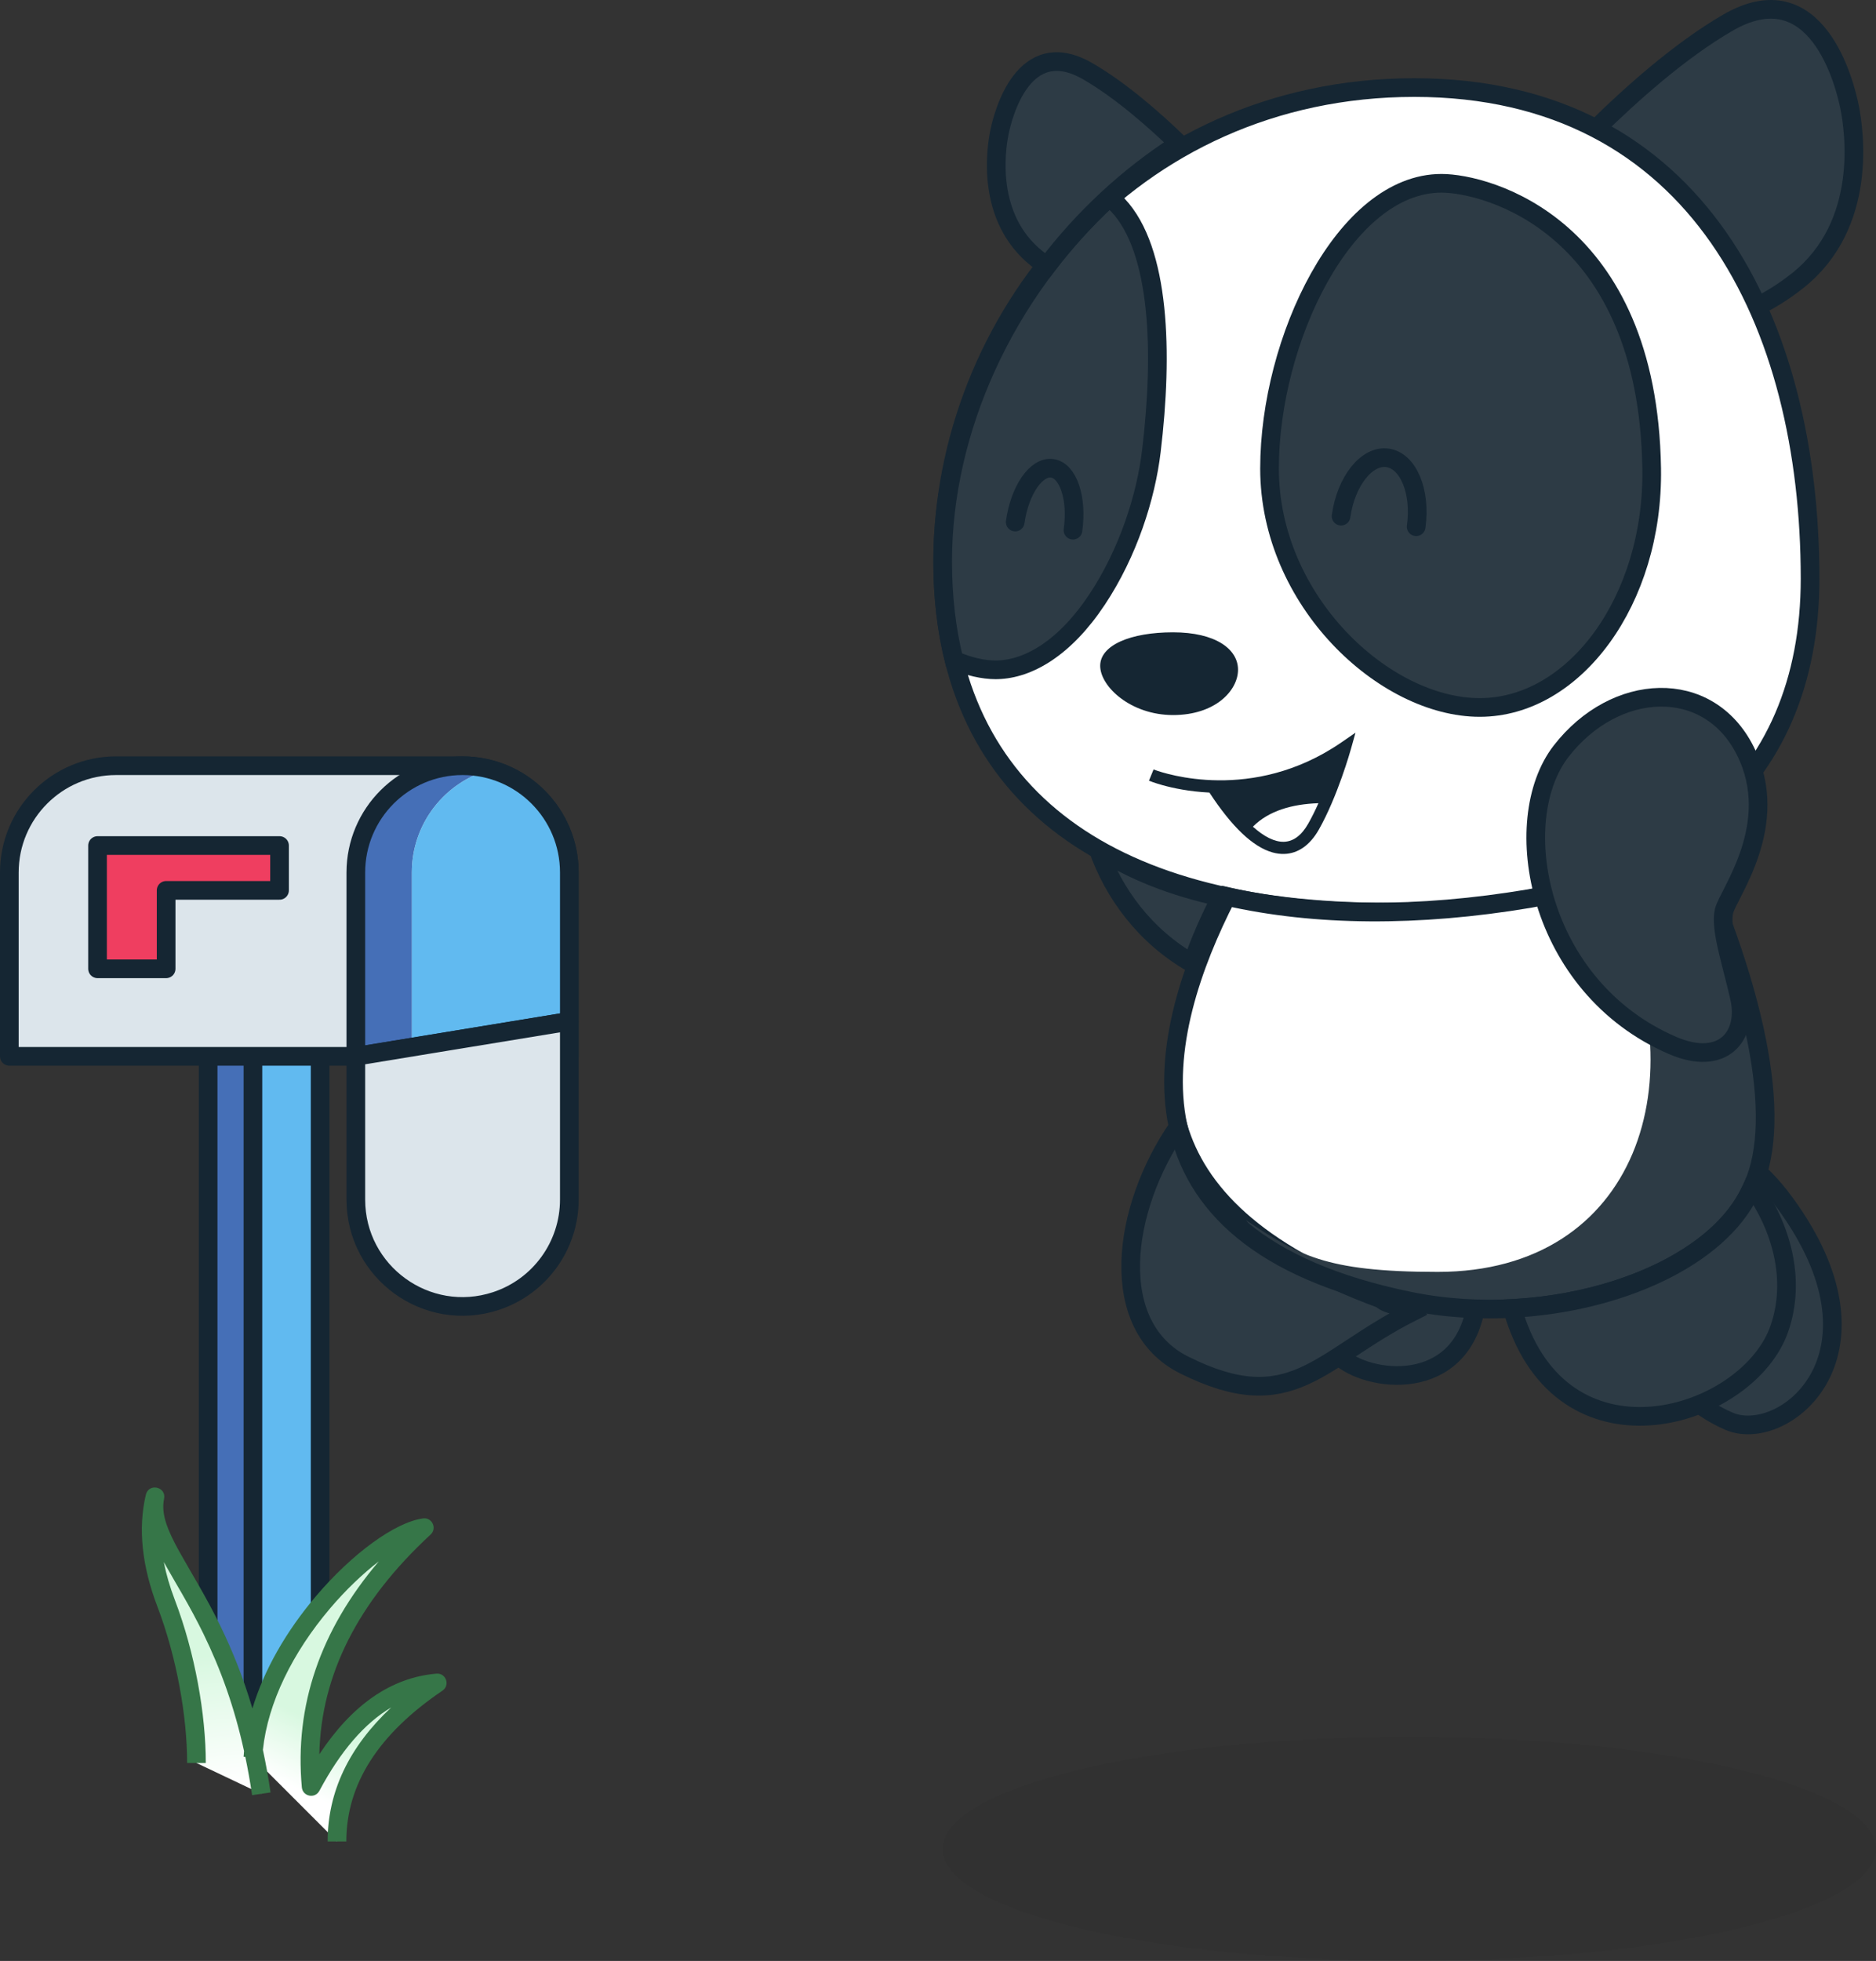 <svg width="201" height="210" viewBox="0 0 201 210" fill="none" xmlns="http://www.w3.org/2000/svg">
<rect x="0" y="0" width="201" height="210" fill="#333333" stroke="none"/>
<path d="M151 210C178.614 210 201 204.627 201 198C201 191.373 178.614 186 151 186C123.386 186 101 191.373 101 198C101 204.627 123.386 210 151 210Z" fill="black" fill-opacity="0.05"/>
<path fill-rule="evenodd" clip-rule="evenodd" d="M22.3 183.7L29.5 187.9V110.65H22.3V183.7Z" fill="#456FB7" stroke="#152633" stroke-width="2"/>
<path fill-rule="evenodd" clip-rule="evenodd" d="M27.1 188.5L34.3 175.9V111.25H27.1V188.5Z" fill="#61BAF0" stroke="#152633" stroke-width="2" stroke-linejoin="round"/>
<path fill-rule="evenodd" clip-rule="evenodd" d="M61 113.125H1V93.438C1 87.121 6.121 82 12.438 82H49.562C55.879 82 61 87.121 61 93.438V113.125Z" fill="#DCE5EB"/>
<path fill-rule="evenodd" clip-rule="evenodd" d="M61 113.125H1V93.438C1 87.121 6.121 82 12.438 82H49.562C55.879 82 61 87.121 61 93.438V113.125Z" stroke="#152633" stroke-width="2" stroke-linejoin="round"/>
<path fill-rule="evenodd" clip-rule="evenodd" d="M49.562 82C50.601 82 51.607 82.138 52.563 82.398C47.701 83.716 44.125 88.159 44.125 93.438V112.141L38.125 113.125V93.438C38.125 87.121 43.246 82 49.562 82Z" fill="#456FB7"/>
<path fill-rule="evenodd" clip-rule="evenodd" d="M61 93.438V109.375L44.125 112.14V93.438C44.125 88.159 47.701 83.716 52.562 82.398C57.424 83.716 61 88.159 61 93.438Z" fill="#61BAF0"/>
<path fill-rule="evenodd" clip-rule="evenodd" d="M61 109.375L38.125 113.125V93.438C38.125 87.121 43.246 82 49.562 82C55.879 82 61 87.121 61 93.438V109.375Z" stroke="#152633" stroke-width="2" stroke-linejoin="round"/>
<path fill-rule="evenodd" clip-rule="evenodd" d="M61 109.375L38.125 113.125V128.463C38.125 136.246 45.73 141.757 53.126 139.332C57.823 137.791 61 133.407 61 128.463V109.375Z" fill="#DCE5EB"/>
<path fill-rule="evenodd" clip-rule="evenodd" d="M61 109.375L38.125 113.125V128.463C38.125 136.246 45.73 141.757 53.126 139.332C57.823 137.791 61 133.407 61 128.463V109.375Z" stroke="#152633" stroke-width="2" stroke-linejoin="round"/>
<path fill-rule="evenodd" clip-rule="evenodd" d="M29.95 95.35V90.55H10.45V103.75H17.8V95.35H29.95Z" fill="#EF3E60" stroke="#152633" stroke-width="2" stroke-linejoin="round"/>
<path fill-rule="evenodd" clip-rule="evenodd" d="M27.1 188.194C27.793 176.07 40.263 164.293 45.459 163.6C36.453 171.913 32.411 181.15 33.335 191.311C37.03 184.383 41.533 180.689 46.844 180.227C39.686 185.076 36.106 190.734 36.106 197.2" fill="url(#paint0_linear)"/>
<path fill-rule="evenodd" clip-rule="evenodd" d="M28 192.1C25 171.7 15.4 166.3 16.6 160.3C15.8 163.7 16.2 167.5 17.8 171.7C20.2 178 21.05 184.6 21.05 188.8" fill="url(#paint1_linear)"/>
<path d="M17.581 160.496C17.543 160.682 17.519 160.869 17.506 161.056C17.419 162.384 17.909 163.8 19.186 166.112C19.573 166.813 21.23 169.665 21.205 169.622C22.131 171.236 22.869 172.603 23.586 174.07C24.956 176.876 26.11 179.795 27.044 182.962C28.288 178.821 30.669 174.691 33.828 170.964C37.719 166.373 42.343 163.007 45.327 162.609C46.295 162.48 46.855 163.672 46.137 164.335C38.357 171.516 34.4 179.345 34.213 187.869C37.721 182.56 41.904 179.653 46.758 179.231C47.785 179.141 48.259 180.476 47.405 181.055C40.501 185.731 37.106 191.098 37.106 197.2H35.106C35.106 191.875 37.394 187.086 41.914 182.854C39.064 184.54 36.499 187.504 34.218 191.782C33.75 192.658 32.429 192.391 32.339 191.402C31.545 182.663 34.308 174.586 40.588 167.209C38.873 168.528 37.041 170.267 35.354 172.257C31.357 176.972 28.698 182.339 28.168 187.394C28.483 188.854 28.756 190.371 28.989 191.955L27.011 192.245C26.802 190.825 26.559 189.461 26.284 188.146L26.102 188.137C26.113 187.931 26.128 187.725 26.147 187.519C25.122 182.852 23.666 178.792 21.789 174.948C21.093 173.525 20.376 172.196 19.47 170.617C19.502 170.673 18.085 168.235 17.55 167.286C17.805 168.587 18.2 169.94 18.735 171.344C20.912 177.06 22.05 183.638 22.05 188.8H20.05C20.05 183.875 18.954 177.537 16.866 172.056C15.198 167.68 14.777 163.68 15.627 160.071C15.927 158.795 17.838 159.211 17.581 160.496Z" fill="#367648"/>
<path fill-rule="evenodd" clip-rule="evenodd" d="M198.167 11.46C197.665 8.953 194.656 -3.086 185.125 2.432C179.974 5.414 174.686 10.148 170.906 13.874C178.699 18.024 184.313 24.766 188.045 32.919C189.536 32.205 191.091 31.265 192.649 30.019C200.173 24 198.668 13.968 198.167 11.46Z" fill="#2D3B45" stroke="#152633" stroke-width="2" stroke-linecap="round"/>
<path fill-rule="evenodd" clip-rule="evenodd" d="M130.811 96.077C125.677 94.977 121.265 93.226 117.621 90.844C119.31 95.642 122.632 100.233 127.75 103.163C128.566 100.73 129.648 98.346 130.811 96.077Z" fill="#2D3B45" stroke="#152633" stroke-width="2"/>
<path fill-rule="evenodd" clip-rule="evenodd" d="M175.789 140.709C177.084 144.434 179.218 149.59 185.244 152.198C190.874 154.635 202.397 145.765 192.354 130.42C180.374 112.117 174.376 135.257 175.789 140.709Z" fill="#394B58"/>
<path fill-rule="evenodd" clip-rule="evenodd" d="M175.789 140.709C177.084 144.434 179.218 149.59 185.244 152.198C190.874 154.635 202.397 145.765 192.354 130.42C180.374 112.117 174.376 135.257 175.789 140.709Z" fill="#2D3B45" stroke="#152633" stroke-width="2"/>
<path fill-rule="evenodd" clip-rule="evenodd" d="M143.194 144.93C145.726 147.884 155.852 149.571 157.962 140.711C160.072 131.85 147.835 134.381 147.835 134.381L143.194 144.93Z" fill="#2D3B45" stroke="#152633" stroke-width="2"/>
<path fill-rule="evenodd" clip-rule="evenodd" d="M101 60.12C101 84.592 118.058 97.673 148.468 97.673C178.879 97.673 193.937 83.905 193.937 61.964C193.937 34.699 181.942 9.377 151.532 9.377C121.121 9.377 101 34.382 101 60.12Z" fill="white" stroke="#152633" stroke-width="2"/>
<path fill-rule="evenodd" clip-rule="evenodd" d="M132.646 71.723C132.646 73.937 130.228 76.576 125.684 76.576C121.139 76.576 117.878 73.515 117.878 71.301C117.878 69.087 121.139 67.715 125.684 67.715C130.228 67.715 132.646 69.509 132.646 71.723Z" fill="#152633"/>
<path fill-rule="evenodd" clip-rule="evenodd" d="M136.021 50.173C136.021 64.348 148.341 75.763 158.541 75.763C168.7 75.763 177.188 64.282 176.965 50.173C176.556 24.17 159.321 19.63 154.446 19.63C144.07 19.63 136.021 36.43 136.021 50.173Z" fill="#2D3B45" stroke="#152633" stroke-width="2"/>
<path fill-rule="evenodd" clip-rule="evenodd" d="M102.222 70.695C103.765 71.38 105.357 71.734 106.675 71.734C106.741 71.734 106.807 71.734 106.873 71.731C110.181 71.643 114.07 69.436 117.543 64.206C120.877 59.185 122.773 53.219 123.361 48.315C124.629 37.757 124.306 26.788 119.782 21.971C119.49 21.66 119.176 21.389 118.851 21.139C107.724 31.361 101 45.932 101 60.12C101 63.922 101.412 67.45 102.222 70.695Z" fill="#2D3B45" stroke="#152633" stroke-width="2"/>
<path d="M151.732 56.407C152.261 52.647 150.888 49.346 148.666 49.033C146.444 48.721 144.215 51.516 143.686 55.276" stroke="#152633" stroke-width="2" stroke-linecap="round"/>
<path d="M114.962 56.777C115.443 53.359 114.447 50.393 112.738 50.153C111.029 49.913 109.254 52.489 108.773 55.907" stroke="#152633" stroke-width="2" stroke-linecap="round"/>
<path fill-rule="evenodd" clip-rule="evenodd" d="M111.087 27.685C111.447 27.973 111.806 28.233 112.164 28.478C116.043 23.387 120.819 18.901 126.314 15.389C123.619 12.781 120.045 9.656 116.555 7.635C109.629 3.625 107.442 12.374 107.077 14.197C106.713 16.02 105.619 23.311 111.087 27.685Z" fill="#2D3B45" stroke="#152633" stroke-width="2" stroke-linecap="round"/>
<path fill-rule="evenodd" clip-rule="evenodd" d="M180.747 89.656C176.435 91.038 168.607 95.436 163.865 96.23C151.947 98.225 140.905 98.152 131.45 96C124.04 110.443 118.363 132.651 151.026 139.337C165.979 142.398 183.072 136.903 187.498 127.63C191.089 120.869 188.681 107.061 180.747 89.656Z" fill="white"/>
<path fill-rule="evenodd" clip-rule="evenodd" d="M147.984 139.11C148.76 139.898 150.715 139.801 151.317 140.482C141.297 145.515 138.431 151.957 126.859 146.171C118.579 142.03 120.123 129.525 126.234 120.678C128.288 127.636 134.495 134.144 147.984 139.11Z" fill="#2D3B45" stroke="#152633" stroke-width="2"/>
<path fill-rule="evenodd" clip-rule="evenodd" d="M137.824 97.11C137.822 97.102 137.82 97.093 137.818 97.085C136.694 96.95 135.595 96.791 134.519 96.61C135.602 96.803 136.705 96.969 137.824 97.11Z" fill="#2D3B45"/>
<path fill-rule="evenodd" clip-rule="evenodd" d="M172.73 97.251C182.013 115.394 175.505 136.209 154.039 136.209C141.798 136.209 139.041 134.333 133.5 130.667C136.698 134.879 142.45 137.481 151.026 139.337C164.301 142.21 183.073 136.903 187.498 127.63C190.241 122.465 189.48 113.185 185.432 101.333L184.122 99.571L172.73 97.251Z" fill="#2D3B45"/>
<path fill-rule="evenodd" clip-rule="evenodd" d="M180.747 89.656C176.435 91.038 168.607 95.436 163.865 96.23C151.947 98.225 140.905 98.152 131.45 96C124.04 110.443 118.363 132.651 151.026 139.337C165.979 142.398 183.072 136.903 187.498 127.63C191.089 120.869 188.681 107.061 180.747 89.656Z" stroke="#152633" stroke-width="2"/>
<path fill-rule="evenodd" clip-rule="evenodd" d="M167.266 80.446C173.042 73.004 183.015 72.508 186.984 80.382C190.953 88.257 185.178 95.699 184.72 97.556C184.262 99.413 185.532 103.098 186.373 106.83C187.315 111.003 184.541 114.26 179.199 111.957C164.659 105.691 161.491 87.887 167.266 80.446Z" fill="#2D3B45" stroke="#152633" stroke-width="2"/>
<path fill-rule="evenodd" clip-rule="evenodd" d="M140.163 88.212C139.448 89.47 138.571 90.121 137.557 90.148C136.577 90.173 135.451 89.614 134.238 88.53C135.935 86.826 138.428 86.112 141.262 86.015C140.923 86.775 140.555 87.525 140.163 88.212ZM142.858 80.07C142.799 80.107 142.739 80.141 142.68 80.178C142.423 80.337 142.165 80.491 141.909 80.635C141.88 80.652 141.853 80.667 141.825 80.682C132.474 85.909 123.689 82.441 123.597 82.402L123.102 83.606C123.192 83.643 123.697 83.844 124.536 84.079C125.672 84.397 127.426 84.77 129.581 84.877C131.984 88.553 134.25 90.704 136.34 91.287C136.764 91.406 137.182 91.46 137.591 91.449C139.071 91.41 140.352 90.514 141.296 88.856C143.302 85.328 144.69 80.402 144.748 80.194L145.232 78.463L143.752 79.483C143.454 79.689 143.156 79.883 142.858 80.07Z" fill="#152633"/>
<path fill-rule="evenodd" clip-rule="evenodd" d="M187.498 127.63C184.139 134.666 173.487 139.523 162.01 140.121C162.231 140.84 162.477 141.569 162.771 142.315C168.808 157.642 187.385 151.604 190.636 142.315C192.508 136.967 190.779 131.276 187.768 127.075C187.682 127.264 187.593 127.451 187.498 127.63Z" fill="#2D3B45" stroke="#152633" stroke-width="2"/>
<defs>
<linearGradient id="paint0_linear" x1="35.977" y1="185.44" x2="32.826" y2="192.056" gradientUnits="userSpaceOnUse">
<stop stop-color="#D8F8E0"/>
<stop offset="1" stop-color="white"/>
</linearGradient>
<linearGradient id="paint1_linear" x1="22.1" y1="177.36" x2="23.314" y2="191.026" gradientUnits="userSpaceOnUse">
<stop stop-color="#D8F8E0"/>
<stop offset="1" stop-color="white"/>
</linearGradient>
</defs>
</svg>
